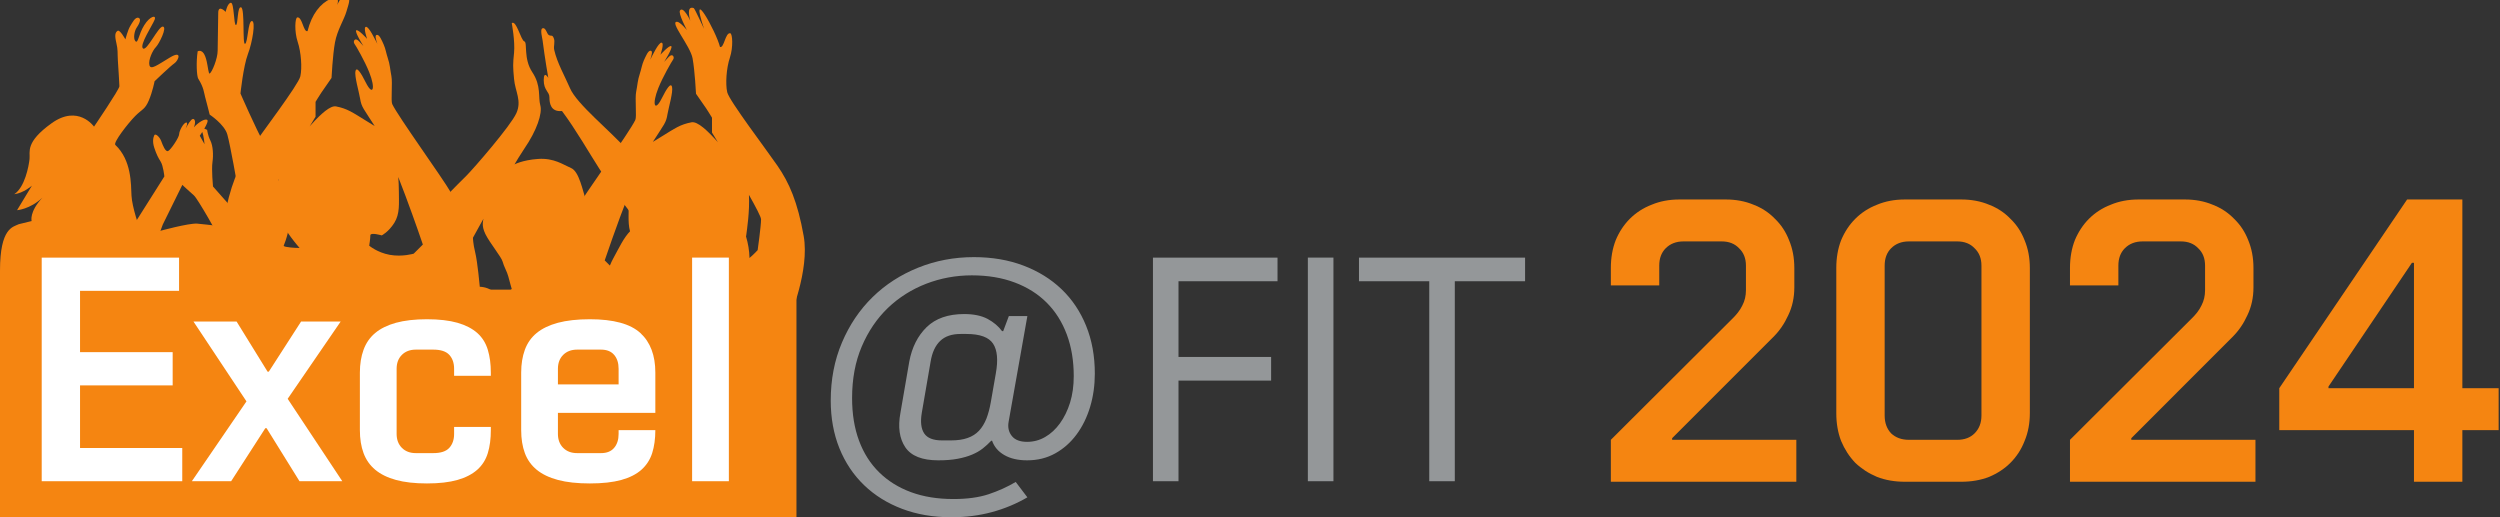 <svg xmlns="http://www.w3.org/2000/svg" xmlns:xlink="http://www.w3.org/1999/xlink" version="1.1" width="293.203pt" height="60.688pt" viewBox="0 0 293.203 60.688">
<rect x="0" y="0" width="293.203" height="60.688" fill="#333333" stroke="none"/>
<defs>
<clipPath id="clip_0">
<path d="M0 33H94V60.688H0Z"/>
</clipPath>
<clipPath id="clip_1">
<path d="M0 0H294V61H0Z"/>
</clipPath>
<clipPath id="clip_2">
<path d="M97 30H129V60.688H97Z"/>
</clipPath>
<clipPath id="clip_3">
<path d="M0 0H294V61H0Z"/>
</clipPath>
</defs>
<g>
<path d="M196.109 51.391V51.582H210.676V56.5H188.922V51.582L203.063 37.488C203.66 36.922 204.086 36.367 204.34 35.832 204.625 35.297 204.766 34.699 204.766 34.035V31.152C204.766 30.301 204.496 29.621 203.961 29.117 203.457 28.582 202.777 28.313 201.93 28.313H197.434C196.582 28.313 195.891 28.582 195.355 29.117 194.852 29.621 194.598 30.301 194.598 31.152V33.469H188.922V31.434C188.922 30.238 189.113 29.148 189.492 28.172 189.898 27.195 190.453 26.359 191.145 25.664 191.871 24.941 192.723 24.387 193.699 24.012 194.676 23.602 195.766 23.395 196.961 23.395H202.402C203.598 23.395 204.688 23.602 205.664 24.012 206.641 24.387 207.477 24.941 208.172 25.664 208.895 26.359 209.445 27.195 209.824 28.172 210.234 29.148 210.441 30.238 210.441 31.434V33.703C210.441 34.902 210.203 35.988 209.73 36.969 209.289 37.945 208.707 38.797 207.98 39.52ZM196.109 51.391" fill="#f58511"/>
<path d="M223.402 56.5C222.203 56.5 221.113 56.309 220.137 55.93 219.16 55.52 218.309 54.969 217.586 54.277 216.891 53.551 216.34 52.699 215.93 51.723 215.551 50.746 215.363 49.656 215.363 48.461V31.434C215.363 30.238 215.551 29.148 215.93 28.172 216.34 27.195 216.891 26.359 217.586 25.664 218.309 24.941 219.16 24.387 220.137 24.012 221.113 23.602 222.203 23.395 223.402 23.395H230.02C231.219 23.395 232.309 23.602 233.285 24.012 234.262 24.387 235.098 24.941 235.789 25.664 236.516 26.359 237.066 27.195 237.445 28.172 237.855 29.148 238.063 30.238 238.063 31.434V48.461C238.063 49.656 237.855 50.746 237.445 51.723 237.066 52.699 236.516 53.551 235.789 54.277 235.098 54.969 234.262 55.52 233.285 55.93 232.309 56.309 231.219 56.5 230.02 56.5ZM229.547 51.582C230.398 51.582 231.078 51.328 231.582 50.824 232.117 50.289 232.387 49.594 232.387 48.742V31.152C232.387 30.301 232.117 29.621 231.582 29.117 231.078 28.582 230.398 28.313 229.547 28.313H223.875C223.023 28.313 222.328 28.582 221.793 29.117 221.289 29.621 221.035 30.301 221.035 31.152V48.742C221.035 49.594 221.289 50.289 221.793 50.824 222.328 51.328 223.023 51.582 223.875 51.582ZM229.547 51.582" fill="#f58511"/>
<path d="M249.961 51.391V51.582H264.523V56.5H242.77V51.582L256.91 37.488C257.512 36.922 257.938 36.367 258.188 35.832 258.473 35.297 258.613 34.699 258.613 34.035V31.152C258.613 30.301 258.348 29.621 257.809 29.117 257.305 28.582 256.629 28.313 255.777 28.313H251.285C250.434 28.313 249.738 28.582 249.203 29.117 248.699 29.621 248.445 30.301 248.445 31.152V33.469H242.77V31.434C242.77 30.238 242.961 29.148 243.34 28.172 243.75 27.195 244.301 26.359 244.992 25.664 245.719 24.941 246.57 24.387 247.547 24.012 248.523 23.602 249.613 23.395 250.813 23.395H256.25C257.449 23.395 258.535 23.602 259.512 24.012 260.488 24.387 261.324 24.941 262.02 25.664 262.742 26.359 263.297 27.195 263.676 28.172 264.082 29.148 264.289 30.238 264.289 31.434V33.703C264.289 34.902 264.051 35.988 263.578 36.969 263.137 37.945 262.555 38.797 261.828 39.52ZM249.961 51.391" fill="#f58511"/>
<path d="M282.875 30.82 273.086 45.336V45.527H283.113V30.82ZM288.789 23.395V45.527H293.043V50.445H288.789V56.5H283.113V50.445H267.316V45.527L282.309 23.395ZM288.789 23.395" fill="#f58511"/>
<path d="M60.02 2.711C60.02 2.711 60.422 4.852 60.289 6.191 60.152 7.531 60.152 7.797 60.289 9.27 60.422 10.742 61.223 11.813 60.555 13.285 59.887 14.758 55.602 19.711 54.664 20.648 53.727 21.586 50.516 24.664 50.379 25.734 50.246 26.809 51.32 35.641 51.32 35.641L50.648 43.809 74.879 45.949C74.879 45.949 75.379 42.137 76.082 39.121 76.363 37.918 77.289 36.824 77.289 36.176 77.289 33.898 78.227 30.688 78.227 30.688 78.227 30.688 79.43 24.797 78.359 23.461 76.352 21.449 75.816 20.113 73.672 17.703 71.531 15.293 67.648 12.215 66.848 10.34 66.23 8.906 65.344 7.379 65 5.855 64.891 5.383 65.137 4.926 64.941 4.461 64.746 3.992 64.641 4.32 64.324 4.078 64.141 3.941 63.98 3.133 63.594 3.336 63.328 3.473 63.605 4.488 63.633 4.719 63.902 6.859 64.305 9.137 64.305 9.137 64.305 9.137 63.77 8.199 63.77 9.402 63.77 10.609 64.438 10.742 64.438 11.41 64.438 12.082 64.57 13.152 65.91 13.02 67.516 15.16 69.121 17.973 70.328 19.848 71.531 21.719 73.406 24.262 73.941 24.934 74.477 25.602 74.746 26.273 73.941 27.074 73.137 27.879 72.602 29.082 71.934 30.285 71.266 31.492 71.398 32.16 70.461 32.293 69.523 32.43 69.121 32.695 68.723 32.965 68.32 33.23 68.32 33.633 67.785 33.77 67.25 33.898 66.711 33.5 66.711 33.5 66.711 33.5 67.648 31.895 67.648 30.555 67.648 29.215 67.516 26.402 67.516 26.402 67.516 26.402 69.391 25.734 68.855 23.996 68.32 22.254 67.918 20.113 66.98 19.711 66.043 19.309 64.973 18.508 63.098 18.641 61.223 18.773 60.289 19.309 60.289 19.309 60.289 19.309 59.82 19.711 59.266 20.246 58.715 20.781 58.078 21.449 57.746 21.984 57.074 23.059 56.941 24.531 56.809 25.199 56.672 25.867 56.406 26.402 56.941 27.477 57.477 28.547 58.816 30.152 58.949 30.688 59.082 31.223 59.484 31.895 59.617 32.43 59.75 32.965 60.02 33.898 60.02 33.898 60.02 33.898 58.547 35.238 58.012 34.438 57.477 33.633 56.27 33.633 56.27 33.633 56.27 33.633 56.004 30.688 55.734 29.617 55.469 28.547 55.469 27.879 55.469 27.879 55.469 27.879 60.02 19.578 61.492 17.438 62.965 15.293 63.633 13.285 63.367 12.352 63.098 11.41 63.5 10.074 62.43 8.469 61.359 6.859 61.895 4.984 61.492 4.852 61.09 4.719 60.555 2.309 60.02 2.711" fill="#f58511"/>
<path d="M34.867 2.043C35.457 1.941 35.582 3.824 36.07 3.648 36.563 1.641 37.59 .391 38.793-.145 40-.68 39.555 .57 39.555 .57 39.555 .57 40.355-1.172 40.758-.637 41.16-.102 40.891 .438 40.625 1.371 40.355 2.309 39.555 3.516 39.285 4.984 39.016 6.461 38.883 9.137 38.883 9.137 38.883 9.137 37.945 10.477 37.68 10.875 37.41 11.277 37.008 11.945 37.008 11.945V13.688C37.008 13.688 34.391 17.945 32.688 20.969 31.863 22.43 31.254 23.602 31.254 23.859 31.254 24.664 31.656 27.477 31.656 27.477 31.656 27.477 32.859 28.813 33.527 28.945 34.199 29.082 35.137 29.082 35.137 29.082 35.137 29.082 33.129 26.809 32.992 25.734 32.859 24.664 32.055 19.711 33.527 18.105 35 16.5 38.078 12.215 39.418 12.48 40.758 12.75 41.293 13.152 43.031 14.223 44.773 15.293 46.379 16.098 46.512 18.105 46.645 20.113 46.781 21.184 46.781 22.523 46.781 23.859 46.914 25.066 46.246 26.137 45.574 27.207 44.773 27.609 44.773 27.609 44.773 27.609 43.434 27.207 43.434 27.609 43.434 28.012 43.301 28.813 43.301 28.813 43.301 28.813 44.238 29.617 45.711 29.887 47.18 30.152 48.52 29.75 48.52 29.75L49.594 28.68C49.594 28.68 45.977 17.973 44.102 15.027 42.586 12.645 42.406 12.609 42.23 11.547 42.098 10.742 41.547 8.91 41.695 8.332 41.84 7.754 42.363 8.602 42.898 9.672 43.727 11.328 44.082 10.414 43.301 8.469 42.762 7.129 41.762 5.398 41.566 5.129 41.371 4.852 41.625 4.344 42.078 4.813 42.527 5.281 42.625 5.398 42.625 5.398 42.625 5.398 41.566 3.734 41.781 3.559 42 3.383 43.055 4.559 43.055 4.559 43.055 4.559 42.566 3.184 42.922 3.145 43.273 3.105 44.016 4.695 44.254 5.145 44.078 4.598 43.922 4.105 44.215 4.086 44.508 4.066 44.785 4.754 45 5.227 45.215 5.695 45.305 6.293 45.469 6.773 45.746 7.578 45.746 8.129 45.902 8.91 46.059 9.695 45.824 11.828 46 12.207 46.68 13.652 51.867 20.816 52.871 22.559 53.875 24.297 54.813 27.508 54.879 27.813 54.945 28.109 54.879 30.855 54.578 31.492 54.277 32.129 53.875 33.031 53.875 33.031 53.875 33.031 53.52 34.348 52.805 34.883 52.09 35.418 51.379 36.621 51.422 37.07 51.465 37.516 51.555 42.961 51.512 43.719H30.762C30.762 43.719 30.047 42.066 29.289 39.344 28.531 36.621 28.039 34.035 27.949 33.813 27.863 33.59 25.543 29.84 26.254 25.824 26.969 21.809 27.949 19.578 29.336 17.57 30.719 15.563 35 9.938 35.223 8.957 35.445 7.977 35.32 6.125 34.91 4.898 34.512 3.691 34.598 2.086 34.867 2.043" fill="#f58511"/>
<path d="M88.859 29.336C88.859 29.336 88.406 29.836 87.902 30.258 87.883 29.402 87.742 28.555 87.492 27.727 87.504 27.68 87.512 27.637 87.52 27.594 87.602 26.93 87.941 24.773 87.836 22.852 88.656 24.301 89.258 25.461 89.258 25.719 89.258 26.523 88.859 29.336 88.859 29.336M74.801 31.742C73.328 32.012 71.992 31.609 71.992 31.609L70.922 30.539C70.922 30.539 72.301 26.441 73.801 22.621 73.758 23.227 73.73 23.777 73.73 24.383 73.73 25.688 73.605 26.867 74.223 27.918 74.137 28.16 74.125 28.418 74.227 28.664 74.625 29.645 74.828 30.668 74.988 31.703 74.926 31.719 74.867 31.73 74.801 31.742M94.258 27.684C93.543 23.668 92.563 21.438 91.176 19.43 89.793 17.422 85.512 11.797 85.289 10.816 85.066 9.836 85.191 7.984 85.602 6.758 86.004 5.551 85.914 3.945 85.645 3.898 85.055 3.801 84.93 5.684 84.441 5.508 83.996 3.695 80.789-2.023 82.563 3.355 82.605 3.48 81.484 .996 81.363 .949 80.391 .609 80.961 2.43 80.961 2.43 80.961 2.43 80.156 .688 79.754 1.223 79.504 1.559 80.563 3.527 80.563 3.527 80.563 3.527 79.777 2.578 79.418 2.555 78.445 2.484 80.961 5.371 81.227 6.844 81.496 8.316 81.629 10.996 81.629 10.996 81.629 10.996 82.566 12.336 82.836 12.734 83.102 13.137 83.504 13.805 83.504 13.805V15.547C83.504 15.547 83.773 15.984 84.195 16.68 83.004 15.34 81.805 14.199 81.094 14.344 79.754 14.609 79.219 15.012 77.48 16.082 77.168 16.273 76.859 16.457 76.566 16.641 77.934 14.504 78.113 14.43 78.281 13.402 78.418 12.602 78.965 10.77 78.816 10.191 78.672 9.613 78.148 10.461 77.613 11.531 76.785 13.188 76.43 12.273 77.211 10.324 77.75 8.984 78.75 7.262 78.945 6.984 79.141 6.711 78.887 6.199 78.434 6.672 77.984 7.141 77.887 7.262 77.887 7.262 77.887 7.262 78.945 5.594 78.73 5.418 78.516 5.238 77.457 6.418 77.457 6.418 77.457 6.418 77.945 5.043 77.59 5.004 77.238 4.965 76.492 6.555 76.258 7.004 76.434 6.453 76.59 5.965 76.297 5.945 76.004 5.926 75.73 6.613 75.512 7.082 75.297 7.555 75.207 8.148 75.043 8.633 74.77 9.438 74.77 9.984 74.609 10.77 74.453 11.555 74.691 13.688 74.512 14.066 73.832 15.512 68.645 22.676 67.641 24.414 66.637 26.156 65.699 29.367 65.633 29.668 65.566 29.969 65.633 32.715 65.934 33.352 66.234 33.984 66.637 34.891 66.637 34.891 66.637 34.891 66.992 36.207 67.707 36.742 68.422 37.277 69.133 38.48 69.09 38.93 69.047 39.375 68.957 44.816 69 45.574H89.75C89.75 45.574 90.461 43.926 91.223 41.203 91.98 38.48 92.449 37.672 92.539 37.445 92.629 37.223 94.969 31.699 94.258 27.684" fill="#f58511"/>
<path d="M28.762 26.148 24.98 21.871C24.98 21.871 24.793 19.887 24.918 19.02 25.043 18.152 24.98 17.098 24.672 16.477 24.359 15.855 24.297 15.238 24.297 15.238 24.297 15.238 23.43 14.742 23.68 15.359 23.926 15.98 23.988 16.91 23.988 16.91L23.43 15.918C23.43 15.918 24.609 14.246 24.297 14.059 23.988 13.871 23.184 14.43 22.746 14.926 23.059 14.121 22.746 13.75 22.438 14.059 22.129 14.371 21.758 15.113 21.758 15.113 21.758 15.113 22.129 14.305 21.82 14.371 21.508 14.43 21.012 15.359 21.012 15.734 21.012 16.105 20.02 17.594 19.711 17.715 19.402 17.84 19.09 17.035 18.906 16.539 18.719 16.043 18.223 15.609 18.098 15.855 17.977 16.105 17.852 16.602 18.098 17.344 18.348 18.086 18.531 18.461 18.844 18.957 19.152 19.453 19.277 20.691 19.277 20.691L15.867 26.086 13.945 27.262 15.559 30.672 17.789 29.867 19.09 26.336 21.383 21.684C21.383 21.684 22.316 22.551 22.746 22.922 23.184 23.297 25.785 27.883 25.785 28.07 25.785 28.254 28.762 26.148 28.762 26.148" fill="#f58511"/>
<path d="M13.527 16.996C13.246 16.73 15.035 14.434 15.863 13.602 16.695 12.773 16.996 12.848 17.449 11.793 17.902 10.734 18.129 9.527 18.129 9.527 18.129 9.527 20.016 7.719 20.465 7.418 20.918 7.113 21.449 5.832 19.938 6.738 18.43 7.641 17.676 8.246 17.523 7.641 17.375 7.039 17.902 5.906 18.277 5.531 18.656 5.152 19.637 3.191 19.109 3.117 18.582 3.043 17.223 6.059 16.77 5.68 16.316 5.305 17.91 2.91 18.137 2.309 18.363 1.703 17.586 1.883 16.922 2.945 16.219 4.063 16.199 5.223 15.859 4.801 15.613 4.496 15.766 3.645 16.008 3.277 16.254 2.914 16.648 2.246 16.254 2.094 15.859 1.941 15.492 2.703 15.25 3.098 15.008 3.492 14.703 4.617 14.703 4.617 14.703 4.617 14.066 3.434 13.793 3.613 13.52 3.797 13.426 4.102 13.641 5.012 13.852 5.922 13.762 6.074 13.824 7.105 13.883 8.141 14.004 9.75 14.004 10.113 14.004 10.477 11.027 14.852 11.027 14.852 11.027 14.852 9.176 12.211 6.047 14.457 2.918 16.707 3.555 17.801 3.465 18.648 3.375 19.5 2.906 21.977 1.668 22.777 2.77 22.645 3.742 21.773 3.742 21.773L2 24.652C2 24.652 3.508 24.555 4.98 23.18 3.406 24.852 3.707 25.926 3.707 25.926L2.203 26.293C1.531 26.625 0 26.703 0 31.738V41.086L27.75 43.141C27.75 43.141 29.074 38.113 30.547 34.93 32.941 29.758 33.961 27.699 33.895 26.023 33.828 24.352 32.086 18.863 31.016 16.922 29.945 14.98 28.203 10.965 28.203 10.965 28.203 10.965 28.539 7.754 29.074 6.348 29.609 4.941 30.012 2.465 29.543 2.465 29.074 2.465 29.074 5.008 28.742 5.141 28.406 5.277 28.742 .992 28.273 .859 27.805 .727 27.938 2.934 27.668 2.934 27.402 2.934 27.469 .258 27.066 .324 26.664 .391 26.465 1.395 26.465 1.395 26.465 1.395 25.594 .457 25.594 1.527 25.594 2.602 25.527 5.008 25.527 5.945 25.527 6.883 24.859 8.488 24.59 8.625 24.324 8.758 24.391 5.543 23.184 6.012 22.984 7.285 23.074 8.941 23.25 9.227 23.922 10.297 23.922 10.898 24.055 11.367 24.191 11.836 24.59 13.441 24.59 13.441 24.59 13.441 26.332 14.582 26.664 15.785 27 16.988 27.871 21.809 27.938 22.477 28.004 23.145 27.535 26.426 27.668 26.629 27.805 26.828 24.121 26.293 23.117 26.227 22.113 26.16 18.699 27.098 18.699 27.098L16.359 26.762C16.359 26.762 15.488 24.285 15.422 22.945 15.355 21.605 15.445 18.809 13.527 16.996" fill="#f58511"/>
<g clip-path="url(#clip_0)">
<g clip-path="url(#clip_1)">
<path d="M0 33.969H93.41V60.688H0Z" fill="#f58511"/>
</g>
</g>
<path d="M21 34.109H9.387V41.301H20.25V45.199H9.387V52.543H21.375V56.438H4.891V30.215H21ZM21 34.109" fill="#ffffff"/>
<path d="M31.117 50.219 27.109 56.438H22.5L28.906 47.074 22.688 37.707H27.746L31.379 43.586H31.527L35.313 37.707H39.957L33.738 46.773 40.145 56.438H35.125L31.266 50.219ZM31.117 50.219" fill="#ffffff"/>
<path d="M53.258 43.25C53.258 42.574 53.07 42.031 52.695 41.621 52.32 41.211 51.695 41.004 50.824 41.004H48.762C48.09 41.004 47.547 41.211 47.133 41.621 46.723 42.031 46.516 42.574 46.516 43.25V50.895C46.516 51.566 46.723 52.109 47.133 52.523 47.547 52.938 48.09 53.141 48.762 53.141H50.824C51.695 53.141 52.32 52.938 52.695 52.523 53.07 52.109 53.258 51.566 53.258 50.895V50.07H57.566V50.445C57.566 51.469 57.449 52.367 57.211 53.141 56.973 53.918 56.563 54.566 55.977 55.09 55.387 55.613 54.613 56.016 53.652 56.289 52.691 56.563 51.496 56.699 50.074 56.699 48.652 56.699 47.438 56.563 46.441 56.289 45.441 56.016 44.629 55.613 44.004 55.09 43.379 54.566 42.926 53.918 42.637 53.141 42.352 52.367 42.207 51.469 42.207 50.445V43.699C42.207 42.699 42.352 41.809 42.637 41.023 42.926 40.234 43.379 39.578 44.004 39.055 44.629 38.531 45.441 38.133 46.441 37.855 47.438 37.582 48.652 37.441 50.074 37.441 51.496 37.441 52.691 37.582 53.652 37.855 54.613 38.133 55.387 38.531 55.977 39.055 56.563 39.578 56.973 40.234 57.211 41.023 57.449 41.809 57.566 42.699 57.566 43.699V44.074H53.258ZM53.258 43.25" fill="#ffffff"/>
<path d="M72.551 43.25C72.551 42.574 72.379 42.031 72.027 41.621 71.68 41.211 71.164 41.004 70.492 41.004H67.684C67.008 41.004 66.465 41.211 66.051 41.621 65.641 42.031 65.434 42.574 65.434 43.25V45.086H72.551ZM65.434 48.422V50.895C65.434 51.566 65.641 52.109 66.051 52.523 66.465 52.938 67.008 53.141 67.684 53.141H70.492C71.164 53.141 71.68 52.938 72.027 52.523 72.379 52.109 72.551 51.566 72.551 50.895V50.445H76.859C76.859 51.469 76.734 52.367 76.488 53.141 76.238 53.918 75.816 54.566 75.23 55.09 74.645 55.613 73.855 56.016 72.871 56.289 71.883 56.563 70.652 56.699 69.18 56.699 67.707 56.699 66.457 56.563 65.434 56.289 64.41 56.016 63.578 55.613 62.941 55.09 62.305 54.566 61.844 53.918 61.555 53.141 61.27 52.367 61.125 51.469 61.125 50.445V43.699C61.125 42.699 61.27 41.809 61.555 41.023 61.844 40.234 62.305 39.578 62.941 39.055 63.578 38.531 64.41 38.133 65.434 37.855 66.457 37.582 67.707 37.441 69.18 37.441 71.953 37.441 73.926 37.98 75.102 39.055 76.273 40.129 76.859 41.676 76.859 43.699V48.422ZM65.434 48.422" fill="#ffffff"/>
<path d="M81.172 30.211H85.481V56.438H81.172Z" fill="#ffffff"/>
<g clip-path="url(#clip_2)">
<g clip-path="url(#clip_3)">
<path d="M112.648 39.168C111.625 39.168 110.828 39.441 110.262 39.988 109.695 40.531 109.32 41.34 109.145 42.406L108.109 48.414C107.93 49.484 108.027 50.289 108.395 50.836 108.758 51.379 109.457 51.652 110.48 51.652H111.512C112.293 51.652 112.949 51.559 113.48 51.367 114.016 51.18 114.461 50.898 114.816 50.52 115.172 50.141 115.461 49.664 115.688 49.098 115.906 48.531 116.086 47.859 116.219 47.078L116.789 43.809C117.074 42.23 116.969 41.063 116.469 40.305 115.969 39.551 114.93 39.168 113.348 39.168ZM120.492 58.328C119.199 59.082 117.809 59.664 116.32 60.063 114.828 60.465 113.25 60.664 111.582 60.664 109.465 60.664 107.543 60.336 105.805 59.68 104.07 59.023 102.578 58.094 101.336 56.895 100.086 55.691 99.125 54.25 98.445 52.57 97.77 50.891 97.43 49.027 97.43 46.98 97.43 44.512 97.867 42.238 98.746 40.172 99.625 38.102 100.82 36.328 102.336 34.848 103.848 33.367 105.629 32.219 107.676 31.395 109.723 30.57 111.902 30.156 114.215 30.156 116.352 30.156 118.289 30.488 120.023 31.145 121.758 31.801 123.25 32.723 124.496 33.914 125.742 35.105 126.703 36.539 127.383 38.219 128.063 39.898 128.402 41.762 128.402 43.809 128.402 45.188 128.219 46.492 127.852 47.715 127.484 48.938 126.957 50.016 126.266 50.949 125.574 51.887 124.742 52.625 123.762 53.172 122.781 53.719 121.684 53.988 120.457 53.988 119.391 53.988 118.5 53.781 117.789 53.371 117.074 52.961 116.598 52.398 116.352 51.688H116.254C115.941 52.02 115.609 52.324 115.25 52.605 114.895 52.883 114.477 53.121 114 53.32 113.52 53.523 112.961 53.684 112.316 53.805 111.668 53.93 110.914 53.988 110.043 53.988 108.152 53.988 106.863 53.477 106.172 52.453 105.484 51.43 105.293 50.082 105.605 48.414L106.641 42.406C106.953 40.738 107.629 39.395 108.676 38.367 109.723 37.348 111.191 36.832 113.082 36.832 114.195 36.832 115.105 37.023 115.82 37.398 116.531 37.781 117.098 38.258 117.523 38.836H117.656L118.32 37.066H120.492L118.289 49.484C118.176 50.129 118.305 50.68 118.672 51.137 119.039 51.594 119.633 51.82 120.457 51.82 121.215 51.82 121.922 51.633 122.578 51.25 123.234 50.875 123.813 50.34 124.313 49.648 124.813 48.961 125.207 48.148 125.5 47.215 125.789 46.277 125.93 45.242 125.93 44.109 125.93 42.309 125.66 40.68 125.113 39.219 124.566 37.762 123.785 36.523 122.762 35.5 121.738 34.477 120.484 33.684 119.004 33.129 117.527 32.574 115.852 32.293 113.984 32.293 112.113 32.293 110.328 32.621 108.625 33.277 106.922 33.938 105.426 34.883 104.137 36.113 102.848 37.352 101.824 38.859 101.066 40.641 100.309 42.418 99.934 44.434 99.934 46.68 99.934 48.551 100.203 50.219 100.75 51.688 101.293 53.152 102.086 54.395 103.121 55.406 104.156 56.418 105.398 57.191 106.859 57.727 108.316 58.262 109.965 58.527 111.813 58.527 113.438 58.527 114.816 58.34 115.953 57.961 117.086 57.582 118.145 57.105 119.125 56.523ZM120.492 58.328" fill="#949799"/>
</g>
</g>
<path d="M149.828 32.984H138.215V41.863H149.078V44.637H138.215V56.438H135.219V30.215H149.828ZM149.828 32.984" fill="#949799"/>
<path d="M153.387 30.211H156.387V56.438H153.387Z" fill="#949799"/>
<path d="M167.625 32.984H159.383V30.215H178.863V32.984H170.621V56.438H167.625ZM167.625 32.984" fill="#949799"/>
</g>
</svg>